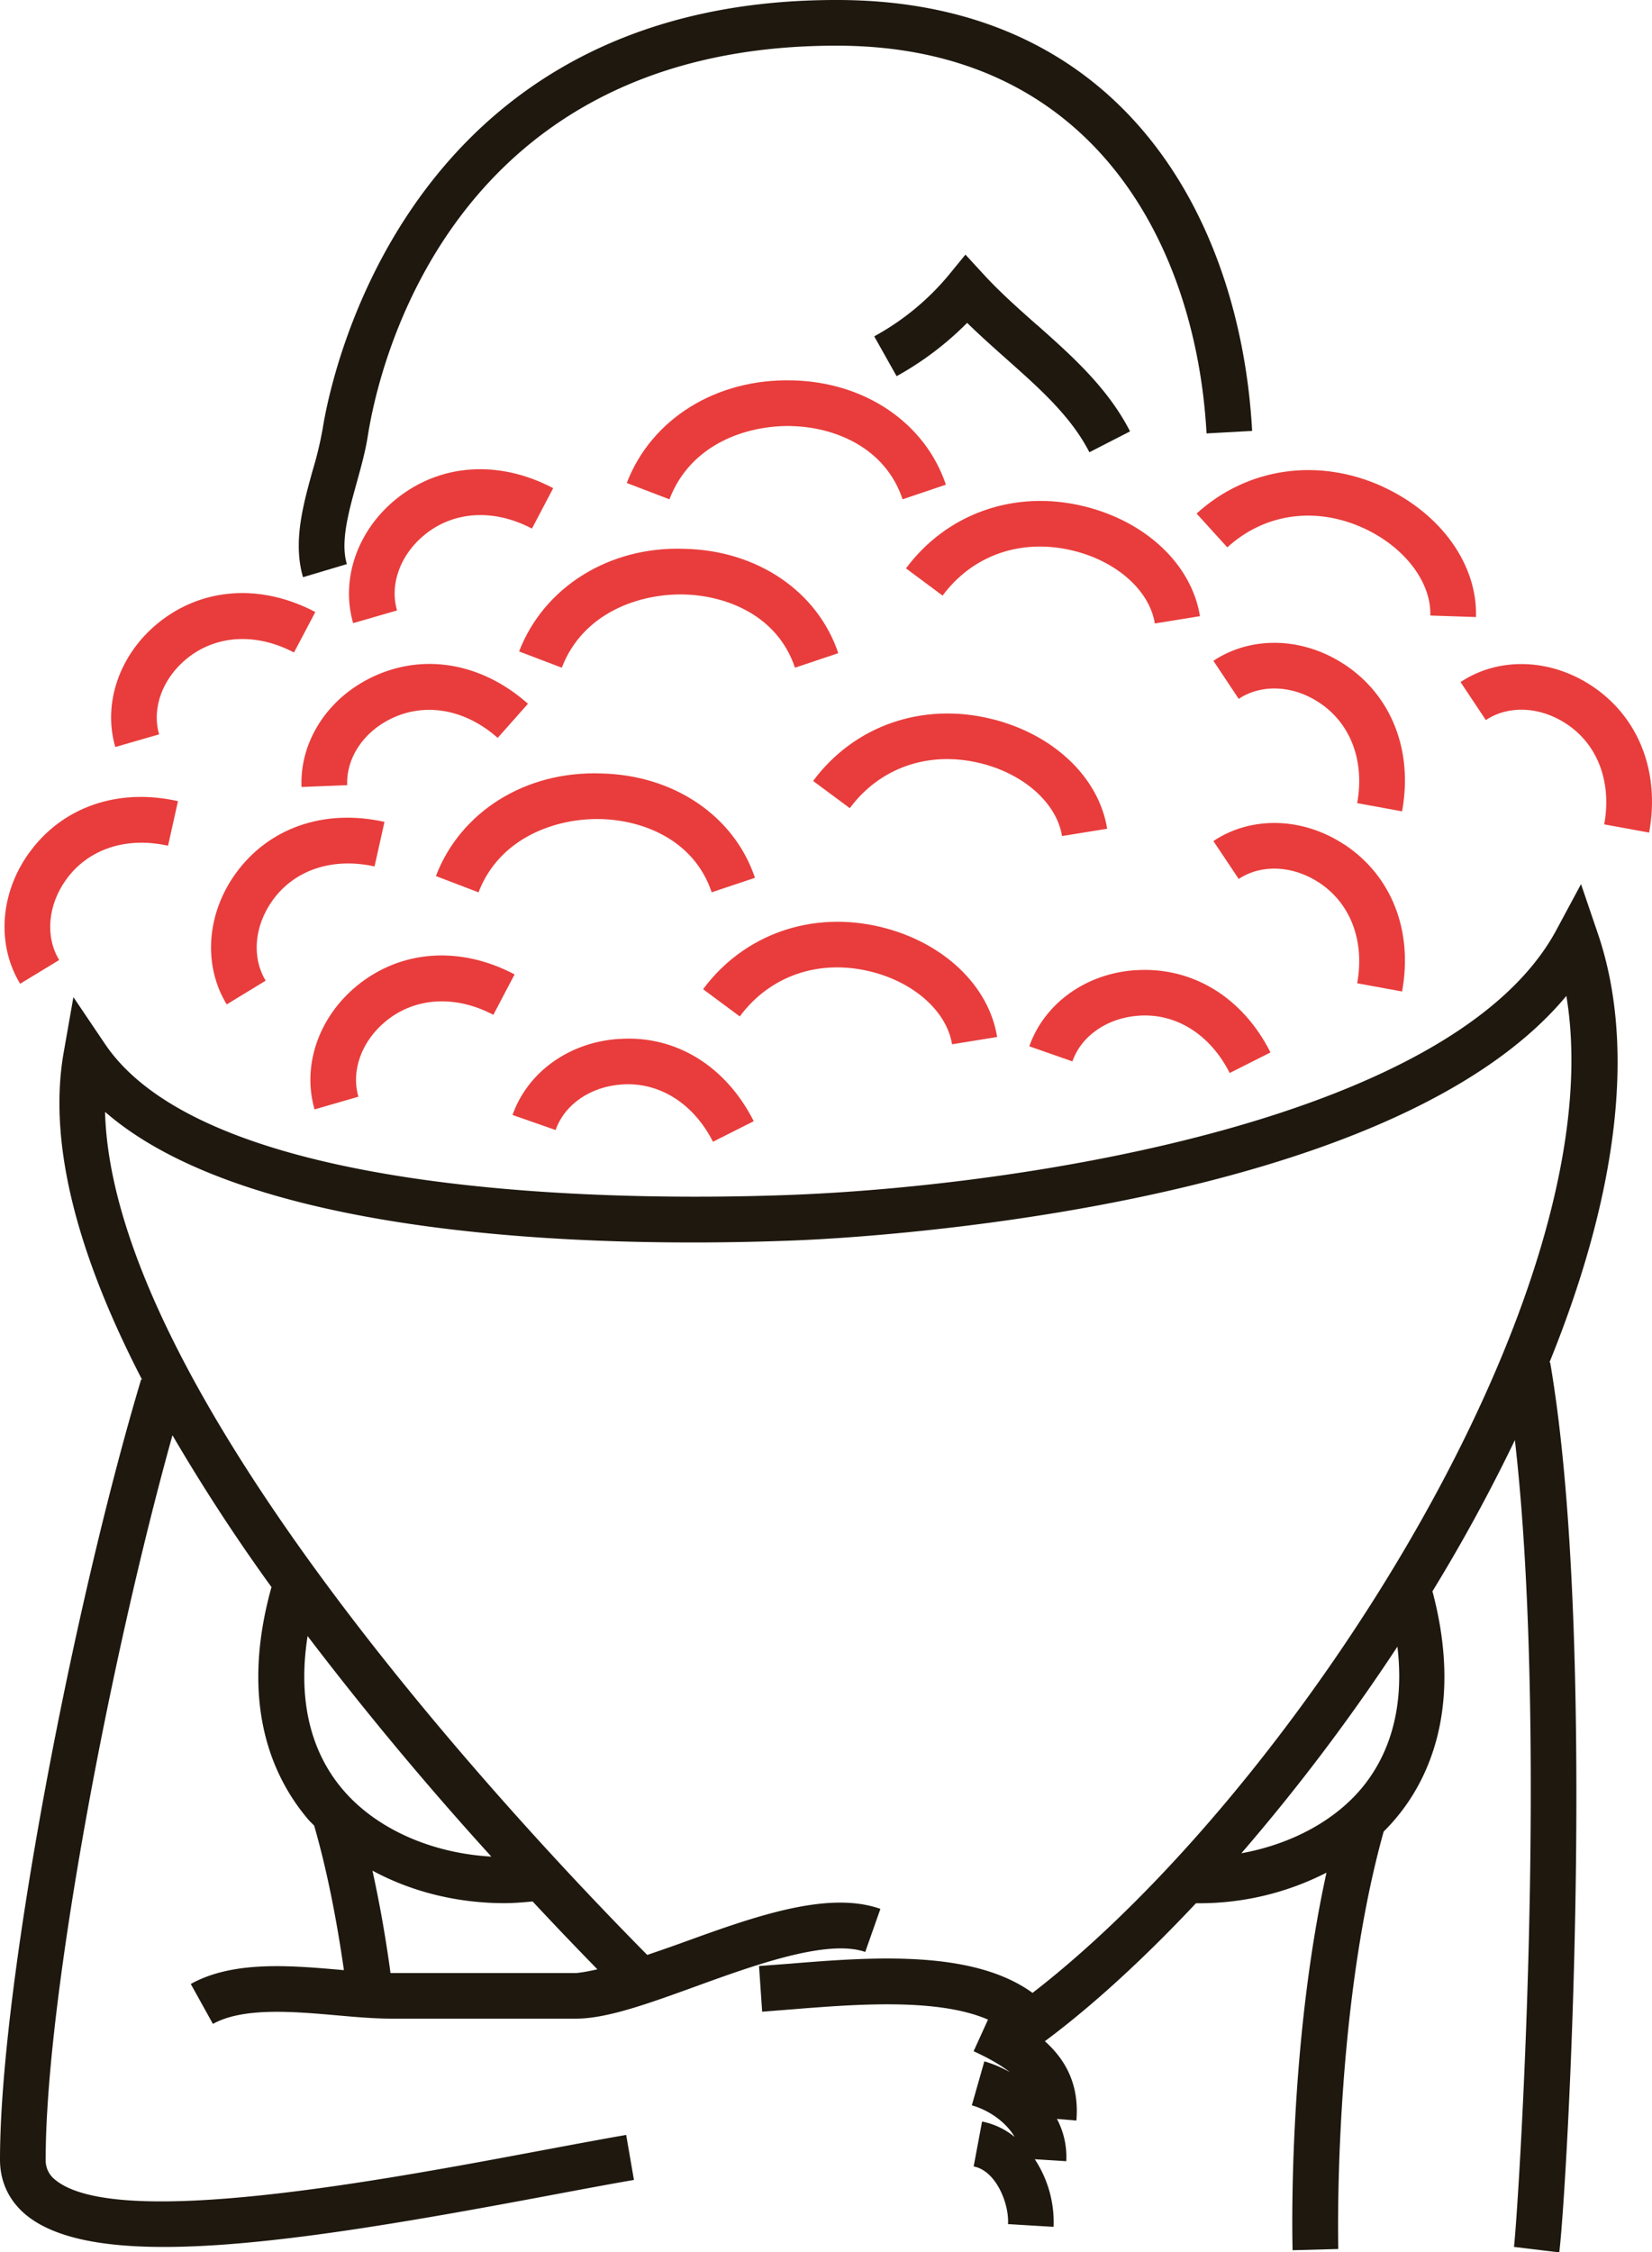 <svg xmlns="http://www.w3.org/2000/svg" width="36.17" height="49.299" viewBox="0 0 36.17 49.299"><g fill="#E83D3C"><path d="M19.292 20.292c-1.512-.368-3.002.153-3.898 1.36l.803.596c.66-.89 1.73-1.26 2.858-.984.954.232 1.674.873 1.79 1.594l.987-.16c-.182-1.13-1.18-2.074-2.54-2.406zM19.835 12.44l.803.597c.66-.89 1.726-1.26 2.857-.984.955.232 1.674.873 1.79 1.594l.988-.16c-.183-1.13-1.18-2.074-2.542-2.406-1.51-.37-3 .155-3.895 1.36zM30.286 10.657c-1.41-.65-2.976-.428-4.087.584l.672.74c.82-.747 1.94-.902 2.995-.416.89.412 1.474 1.18 1.45 1.908l1 .033c.036-1.143-.76-2.26-2.03-2.848zM21.7 15.734c-1.512-.37-3.002.153-3.897 1.36l.803.595c.662-.89 1.73-1.26 2.857-.984.954.232 1.674.874 1.79 1.595l.988-.16c-.182-1.13-1.18-2.074-2.54-2.406zM8.2 18.966l.218-.976c-1.32-.296-2.542.13-3.264 1.137-.634.885-.71 2.007-.19 2.858l.853-.52c-.31-.51-.25-1.198.15-1.756.48-.67 1.315-.947 2.233-.744zM.633 18.673c-.635.885-.71 2.007-.192 2.86l.855-.52c-.31-.51-.25-1.2.15-1.757.48-.67 1.315-.95 2.233-.744l.218-.976c-1.32-.297-2.54.13-3.263 1.137zM29.43 18.484c-.91-.6-2.034-.628-2.863-.075l.554.83c.498-.33 1.187-.297 1.76.08.69.454 1.002 1.277.834 2.203l.983.18c.243-1.334-.23-2.537-1.267-3.22zM29.43 14.54c-.91-.598-2.034-.627-2.863-.076l.554.833c.497-.33 1.187-.3 1.76.08.69.453 1.002 1.276.834 2.202l.983.18c.243-1.334-.23-2.537-1.267-3.22zM34.84 15.005c-.908-.597-2.032-.628-2.862-.076l.554.832c.496-.33 1.185-.298 1.76.08.69.453 1 1.277.832 2.203l.983.18c.244-1.335-.23-2.538-1.267-3.22zM13.552 22.74c-1.086.07-2 .724-2.33 1.665l.943.33c.196-.562.766-.953 1.452-.998.82-.056 1.568.415 1.993 1.254l.893-.45c-.61-1.208-1.713-1.888-2.95-1.8zM24.866 21.235c-1.086.07-2 .726-2.33 1.667l.944.33c.196-.562.766-.954 1.45-1 .823-.06 1.57.415 1.994 1.254l.893-.45c-.61-1.21-1.713-1.88-2.95-1.8zM7.82 21.573c-.844.688-1.21 1.752-.933 2.71l.96-.278c-.165-.572.072-1.222.605-1.657.64-.52 1.518-.573 2.35-.135l.465-.885c-1.196-.63-2.486-.538-3.447.245zM8.693 13.362c-.166-.572.07-1.222.604-1.657.64-.522 1.518-.573 2.35-.135l.465-.885c-1.197-.63-2.486-.538-3.447.245-.844.688-1.21 1.752-.933 2.71l.96-.278zM6.438 14.28l.466-.884c-1.197-.63-2.486-.538-3.447.245-.844.69-1.21 1.753-.933 2.71l.96-.277c-.165-.572.072-1.222.605-1.657.638-.52 1.516-.572 2.348-.135zM7.602 17.184c-.024-.595.36-1.17.98-1.463.748-.352 1.612-.192 2.315.43l.663-.747c-1.013-.898-2.287-1.118-3.406-.586-.983.467-1.593 1.412-1.552 2.408l1-.04zM9.543 19.175l.934.357c.464-1.215 1.72-1.626 2.667-1.604.926.02 2.052.45 2.438 1.603l.948-.317c-.454-1.354-1.775-2.25-3.366-2.284-1.668-.06-3.086.845-3.62 2.245zM17.324 9.326c.925.02 2.052.45 2.438 1.603l.948-.32c-.454-1.353-1.775-2.25-3.365-2.283-1.668-.042-3.087.847-3.622 2.246l.934.357c.465-1.216 1.696-1.623 2.667-1.604zM12.3 14.616c.465-1.215 1.713-1.625 2.668-1.604.925.02 2.052.45 2.438 1.603l.948-.318c-.454-1.354-1.775-2.25-3.365-2.284-1.655-.062-3.088.847-3.623 2.246l.934.356z"></path></g><g fill="#1E180F"><path d="M22.7 7.11c-.398-.353-.81-.717-1.172-1.113l-.39-.424-.364.445a5.617 5.617 0 0 1-1.633 1.344l.49.872a6.818 6.818 0 0 0 1.544-1.167c.284.278.576.537.86.79.728.647 1.414 1.256 1.817 2.042l.89-.457c-.488-.954-1.277-1.655-2.04-2.333zM33.924 29.823c1.38-3.396 1.96-6.74 1.062-9.385l-.37-1.086-.543 1.01c-2.224 4.118-11.513 5.576-16.65 5.788-2.946.12-12.735.242-15.123-3.298l-.693-1.027-.214 1.22c-.366 2.093.394 4.595 1.718 7.154l-.02-.008C1.63 35.064 0 43.404 0 47.272c0 .48.196.898.568 1.207.605.5 1.653.703 3.02.703 2.175 0 5.157-.51 8.438-1.127.683-.128 1.312-.247 1.854-.34l-.17-.985c-.547.095-1.18.214-1.87.343-3.478.653-9.3 1.745-10.634.637A.534.534 0 0 1 1 47.27c0-3.546 1.415-10.98 2.776-15.855a40.823 40.823 0 0 0 2.168 3.324c-.718 2.572.037 4.185.803 5.084.042.05.092.094.137.142H6.88c.266.922.482 1.987.65 3.158l-.06-.005c-1.11-.097-2.365-.208-3.293.308l.485.874c.66-.367 1.755-.272 2.72-.187.426.038.833.072 1.194.072h4.035c.676 0 1.577-.327 2.62-.705 1.286-.467 2.888-1.045 3.713-.755l.332-.943c-1.17-.412-2.804.184-4.387.758-.242.087-.482.17-.718.25C11.2 39.787 2.46 30.436 2.3 24.337c3.38 2.94 11.564 2.957 15.16 2.812 1.384-.057 12.947-.672 16.835-5.35 1.08 6.468-5.955 17.397-11.688 21.822-1.312-.953-3.528-.785-5.328-.638l-.66.05.068 1 .67-.053c1.374-.11 3.175-.252 4.275.226l-.315.692c.342.156.592.303.795.458-.18-.1-.37-.182-.56-.236l-.274.962c.376.107.748.366.938.693a1.618 1.618 0 0 0-.714-.338l-.184.983c.492.092.78.82.752 1.262l.998.06a2.505 2.505 0 0 0-.412-1.48l.69.043a1.78 1.78 0 0 0-.205-.926l.426.036c.07-.814-.263-1.355-.69-1.736 1.036-.77 2.165-1.803 3.308-3.02h.042a6.11 6.11 0 0 0 2.816-.67c-.85 3.873-.748 8.07-.742 8.265l1-.027c0-.052-.125-5.137.994-9.137a4.41 4.41 0 0 0 .398-.454c.67-.878 1.304-2.424.67-4.805a37.364 37.364 0 0 0 1.805-3.31c.748 6.526.07 16.9-.02 17.66l.992.12c.177-1.475.847-13.386-.2-19.48l-.018.003zM6.734 35.81a72.546 72.546 0 0 0 4.024 4.828c-1.3-.073-2.514-.6-3.25-1.464-.73-.857-.987-2.01-.773-3.365zm5.876 7.377H8.55a27.96 27.96 0 0 0-.395-2.242c.848.46 1.85.712 2.89.712.205 0 .41-.018.617-.037.507.544.985 1.042 1.418 1.485-.177.04-.336.07-.47.082zm17.294-4.16c-.605.793-1.603 1.334-2.725 1.538a43.558 43.558 0 0 0 3.417-4.523c.14 1.18-.092 2.197-.693 2.986z"></path><path d="M7.594 12.346c-.078-.26-.07-.596.03-1.056.05-.24.12-.483.186-.725.098-.352.193-.7.244-1.028C8.276 8.112 9.82 1 18.304 1V.5 1h.02c5.623 0 7.867 4.382 8.093 8.487l.998-.055C27.165 4.87 24.645 0 18.325 0h-.022C8.808 0 7.216 8.422 7.065 9.383a8.003 8.003 0 0 1-.22.915c-.072.26-.145.524-.2.783-.085.398-.178.99-.01 1.553l.96-.287z"></path></g></svg>